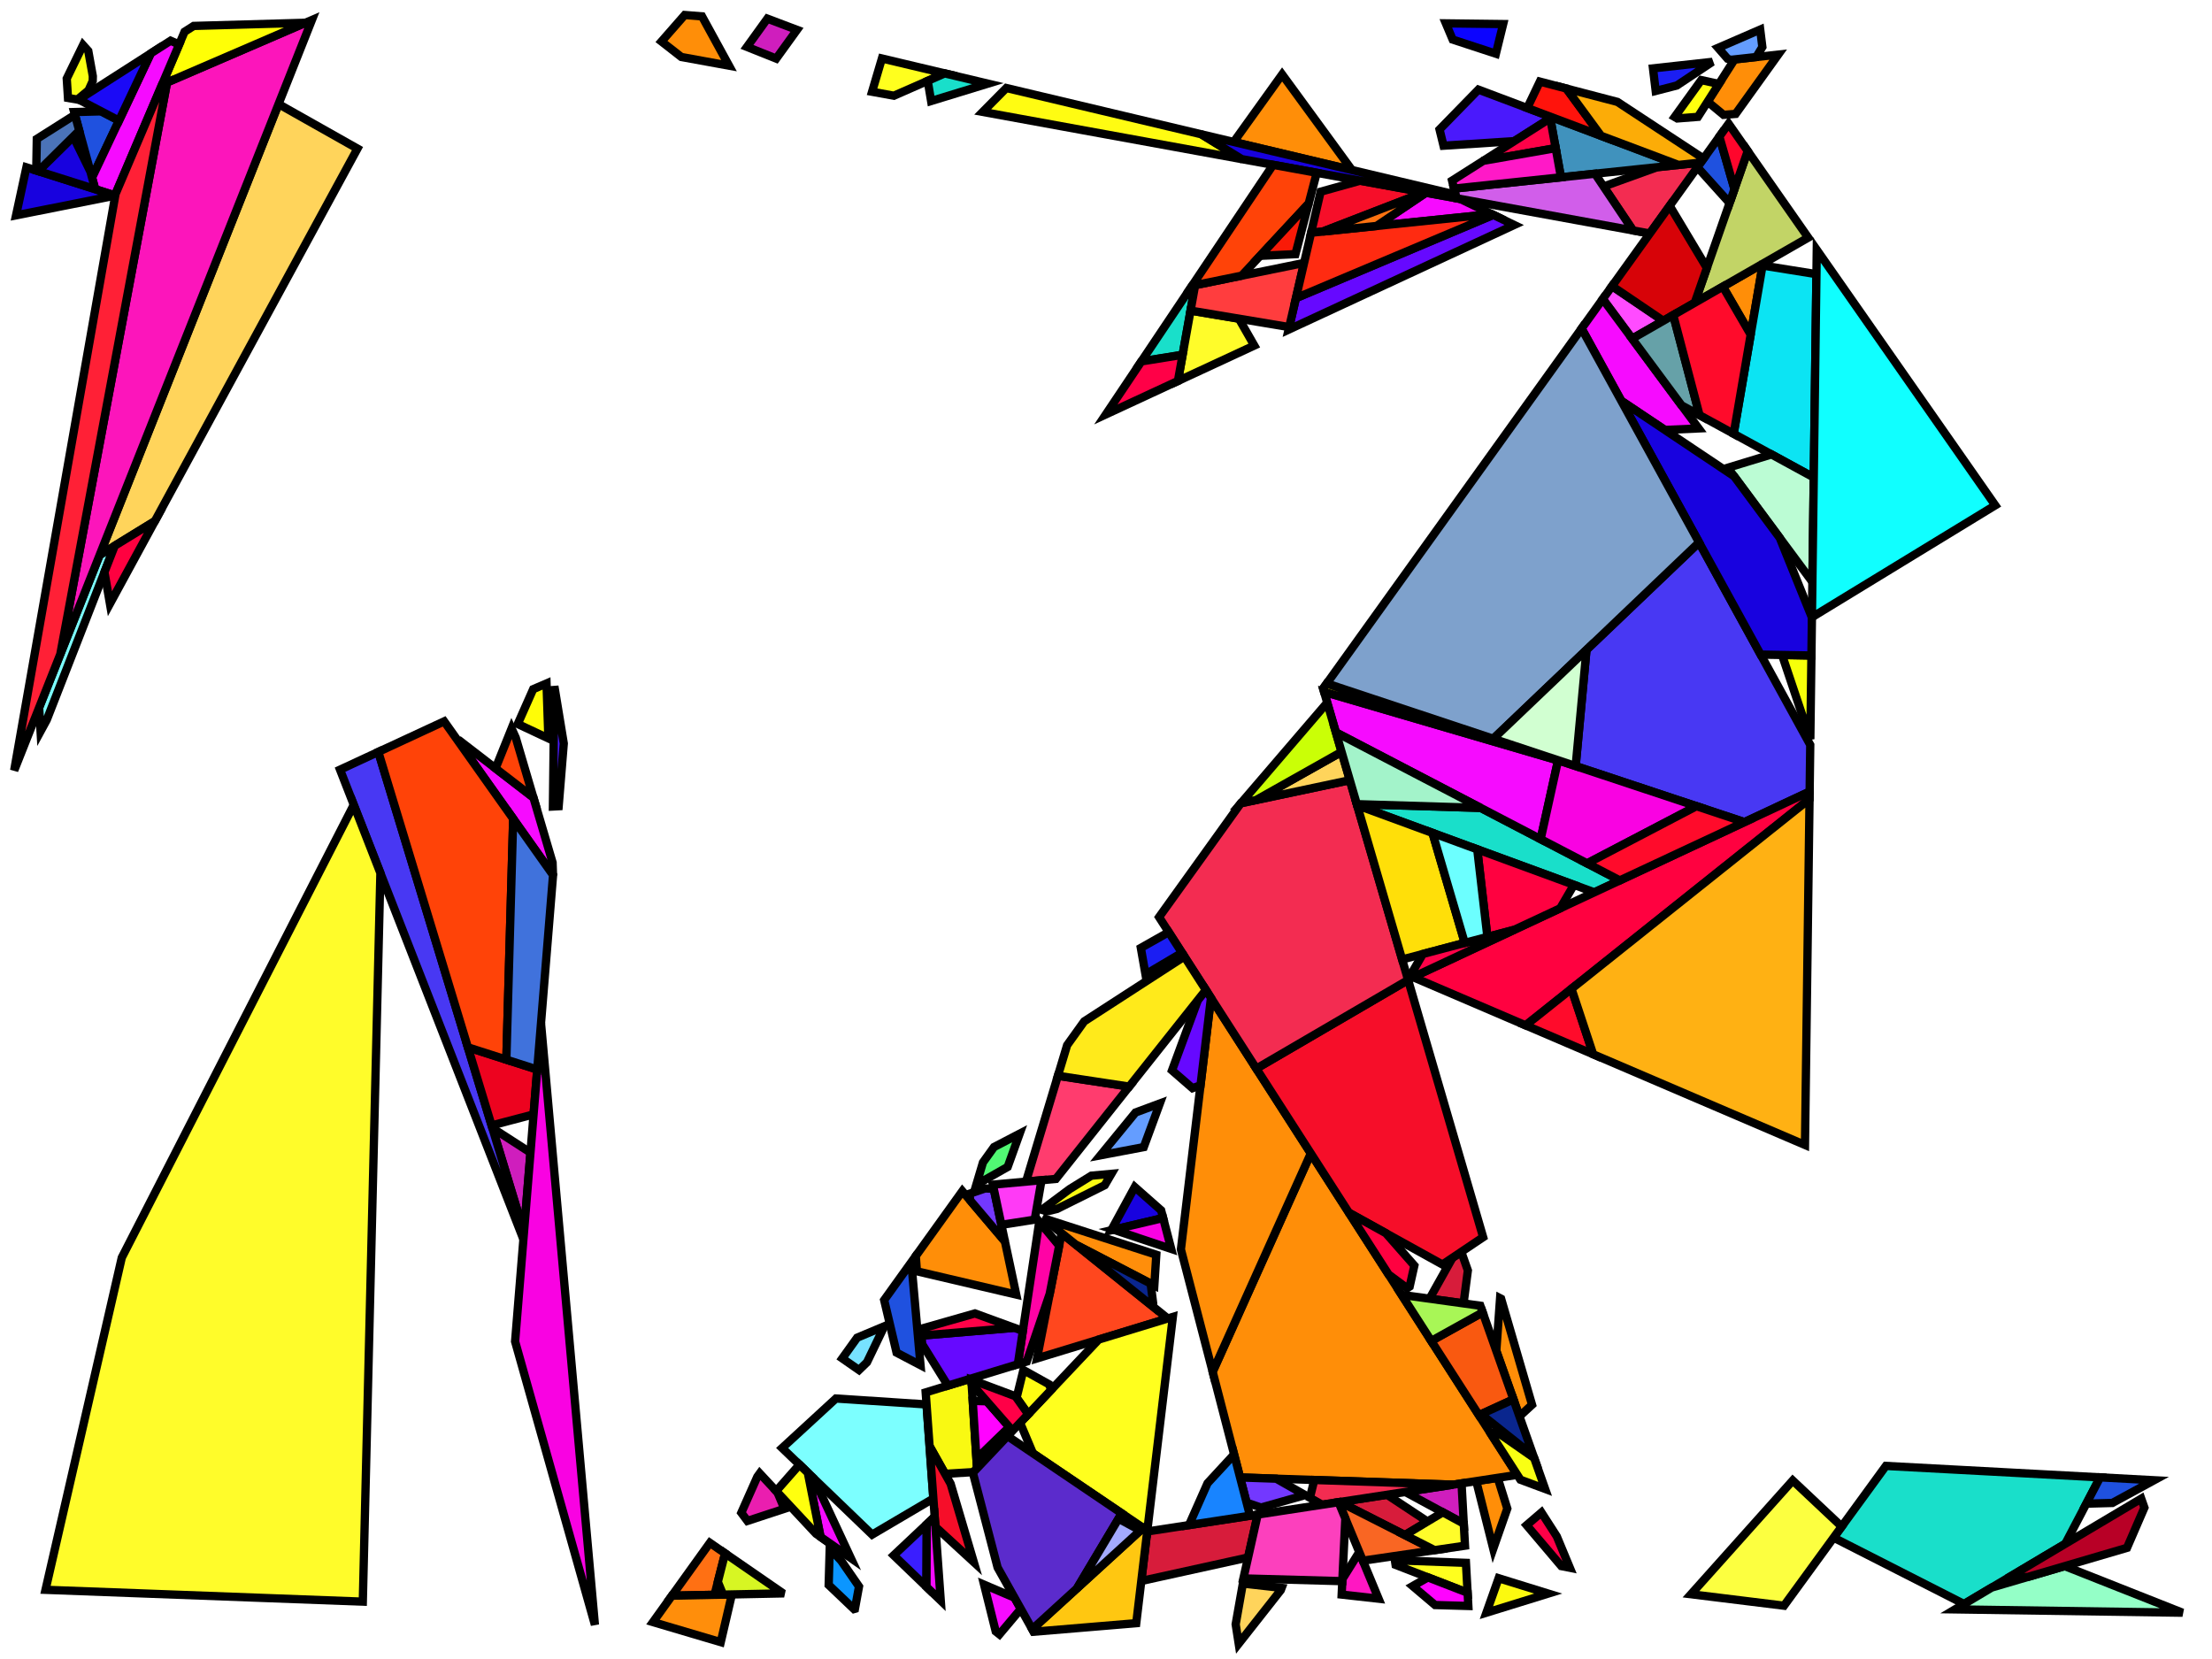 <?xml version="1.0" encoding="iso-8859-1" standalone="no"?>
<!DOCTYPE svg PUBLIC "-//W3C//DTD SVG 1.0//EN" "http://www.w3.org/TR/2001/REC-SVG-20010904/DTD/svg10.dtd">
<svg xmlns="http://www.w3.org/2000/svg" width="800" height="600">
<path style="fill:rgb(0, 0, 0);fill-opacity:0.0;fill-rule:evenodd;stroke:rgb(0, 0, 0);stroke-width:0.0;" d="M 0, 600 L 800, 600 L 800, 0 L 0, 0 z "/>
<path style="fill:rgb(124, 255, 255);fill-opacity:1.0;fill-rule:evenodd;stroke:rgb(0, 0, 0);stroke-width:3.0;" d="M 16.917, 260.348 L 14.671, 264.477 L 14.155, 255.9 L 36.04, 200.73 L 41.498, 197.379 z "/>
<path style="fill:rgb(124, 255, 255);fill-opacity:1.0;fill-rule:evenodd;stroke:rgb(0, 0, 0);stroke-width:3.0;" d="M 335.098, 507.932 L 337.563, 541.957 L 315.425, 555.009 L 282.867, 523.69 L 302.328, 505.791 z "/>
<path style="fill:rgb(215, 28, 59);fill-opacity:1.0;fill-rule:evenodd;stroke:rgb(0, 0, 0);stroke-width:3.0;" d="M 530.871, 459.472 L 529.316, 471.392 L 517.018, 469.69 L 525.315, 454.891 L 528.496, 452.755 z "/>
<path style="fill:rgb(215, 28, 59);fill-opacity:1.0;fill-rule:evenodd;stroke:rgb(0, 0, 0);stroke-width:3.0;" d="M 516.269, 550.272 L 508.094, 555.177 L 484.54, 543.222 L 501.656, 540.602 z "/>
<path style="fill:rgb(215, 28, 59);fill-opacity:1.0;fill-rule:evenodd;stroke:rgb(0, 0, 0);stroke-width:3.0;" d="M 451.388, 563.285 L 412.762, 571.782 L 414.901, 553.88 L 454.871, 547.763 z "/>
<path style="fill:rgb(255, 71, 30);fill-opacity:1.0;fill-rule:evenodd;stroke:rgb(0, 0, 0);stroke-width:3.0;" d="M 422.337, 476.844 L 375.057, 491.281 L 383.945, 446.01 z "/>
<path style="fill:rgb(255, 3, 165);fill-opacity:1.0;fill-rule:evenodd;stroke:rgb(0, 0, 0);stroke-width:3.0;" d="M 383.061, 450.513 L 379.642, 467.929 L 371.341, 492.416 L 368.114, 493.401 L 375.864, 441.842 z "/>
<path style="fill:rgb(255, 255, 30);fill-opacity:1.0;fill-rule:evenodd;stroke:rgb(0, 0, 0);stroke-width:3.0;" d="M 414.936, 553.587 L 373.576, 525.607 L 368.924, 514.566 L 397.365, 484.469 L 424.172, 476.284 z "/>
<path style="fill:rgb(255, 255, 30);fill-opacity:1.0;fill-rule:evenodd;stroke:rgb(0, 0, 0);stroke-width:3.0;" d="M 530.181, 565.228 L 530.78, 576.041 L 504.735, 565.958 L 504.478, 564.296 z "/>
<path style="fill:rgb(255, 255, 30);fill-opacity:1.0;fill-rule:evenodd;stroke:rgb(0, 0, 0);stroke-width:3.0;" d="M 341.671, 26.541 L 323.276, 34.618 L 315.396, 33.182 L 318.956, 21.15 z "/>
<path style="fill:rgb(255, 142, 8);fill-opacity:1.0;fill-rule:evenodd;stroke:rgb(0, 0, 0);stroke-width:3.0;" d="M 542.896, 469.711 L 554.083, 508.058 L 549.531, 512.241 L 541.157, 488.561 L 542.527, 469.519 z "/>
<path style="fill:rgb(255, 142, 8);fill-opacity:1.0;fill-rule:evenodd;stroke:rgb(0, 0, 0);stroke-width:3.0;" d="M 545.133, 545.596 L 540.056, 560.108 L 533.911, 535.665 L 541.662, 534.479 z "/>
<path style="fill:rgb(255, 142, 8);fill-opacity:1.0;fill-rule:evenodd;stroke:rgb(0, 0, 0);stroke-width:3.0;" d="M 488.944, 61.492 L 446.182, 51.344 L 463.699, 26.927 z "/>
<path style="fill:rgb(255, 142, 8);fill-opacity:1.0;fill-rule:evenodd;stroke:rgb(0, 0, 0);stroke-width:3.0;" d="M 253.895, 5.918 L 263.659, 23.753 L 246.418, 20.61 L 239.235, 15.004 L 247.633, 5.424 z "/>
<path style="fill:rgb(255, 142, 8);fill-opacity:1.0;fill-rule:evenodd;stroke:rgb(0, 0, 0);stroke-width:3.0;" d="M 548.739, 533.396 L 525.483, 536.955 L 448.491, 534.345 L 438.575, 496.119 L 474.075, 417.139 z "/>
<path style="fill:rgb(255, 142, 8);fill-opacity:1.0;fill-rule:evenodd;stroke:rgb(0, 0, 0);stroke-width:3.0;" d="M 474.075, 417.139 L 438.575, 496.119 L 427.092, 451.851 L 437.958, 360.903 z "/>
<path style="fill:rgb(255, 142, 8);fill-opacity:1.0;fill-rule:evenodd;stroke:rgb(0, 0, 0);stroke-width:3.0;" d="M 637.447, 96.026 L 633.157, 121.024 L 623.087, 103.662 L 636.623, 95.894 z "/>
<path style="fill:rgb(255, 142, 8);fill-opacity:1.0;fill-rule:evenodd;stroke:rgb(0, 0, 0);stroke-width:3.0;" d="M 627.72, 41.194 L 623.352, 41.535 L 617.585, 36.761 L 627.328, 21.486 L 643.113, 19.751 z "/>
<path style="fill:rgb(255, 142, 8);fill-opacity:1.0;fill-rule:evenodd;stroke:rgb(0, 0, 0);stroke-width:3.0;" d="M 363.441, 448.949 L 367.532, 468.204 L 331.608, 459.779 L 331.207, 454.247 L 348.043, 430.795 z "/>
<path style="fill:rgb(249, 249, 18);fill-opacity:1.0;fill-rule:evenodd;stroke:rgb(0, 0, 0);stroke-width:3.0;" d="M 353.359, 531.038 L 352.065, 532.407 L 341.794, 533.027 L 336.192, 523.039 L 334.782, 503.579 L 351.276, 498.542 z "/>
<path style="fill:rgb(249, 249, 18);fill-opacity:1.0;fill-rule:evenodd;stroke:rgb(0, 0, 0);stroke-width:3.0;" d="M 399.544, 428.64 L 382.285, 437.235 L 379.348, 437.942 L 378.485, 438.089 L 376.805, 437.542 L 386.872, 430.038 L 394.708, 425.198 L 401.942, 424.539 z "/>
<path style="fill:rgb(207, 30, 189);fill-opacity:1.0;fill-rule:evenodd;stroke:rgb(0, 0, 0);stroke-width:3.0;" d="M 191.851, 416.858 L 189.506, 445.672 L 178.075, 407.975 z "/>
<path style="fill:rgb(207, 30, 189);fill-opacity:1.0;fill-rule:evenodd;stroke:rgb(0, 0, 0);stroke-width:3.0;" d="M 288.243, 10.794 L 280.732, 21.186 L 270.153, 16.962 L 277.524, 6.743 z "/>
<path style="fill:rgb(207, 30, 189);fill-opacity:1.0;fill-rule:evenodd;stroke:rgb(0, 0, 0);stroke-width:3.0;" d="M 529.396, 551.055 L 508.252, 539.592 L 528.589, 536.48 z "/>
<path style="fill:rgb(115, 56, 255);fill-opacity:1.0;fill-rule:evenodd;stroke:rgb(0, 0, 0);stroke-width:3.0;" d="M 461.574, 534.789 L 471.519, 540.433 L 471.55, 540.855 L 456.076, 545.222 L 450.857, 543.463 L 448.491, 534.345 z "/>
<path style="fill:rgb(115, 56, 255);fill-opacity:1.0;fill-rule:evenodd;stroke:rgb(0, 0, 0);stroke-width:3.0;" d="M 359.397, 429.915 L 363.441, 448.949 L 350.874, 434.133 L 350.657, 431.725 L 356.273, 429.823 z "/>
<path style="fill:rgb(249, 89, 16);fill-opacity:1.0;fill-rule:evenodd;stroke:rgb(0, 0, 0);stroke-width:3.0;" d="M 547.36, 506.103 L 534.876, 511.81 L 517.635, 484.965 L 536.232, 474.633 z "/>
<path style="fill:rgb(168, 246, 86);fill-opacity:1.0;fill-rule:evenodd;stroke:rgb(0, 0, 0);stroke-width:3.0;" d="M 535.383, 472.232 L 536.232, 474.633 L 517.635, 484.965 L 506.928, 468.294 z "/>
<path style="fill:rgb(246, 14, 41);fill-opacity:1.0;fill-rule:evenodd;stroke:rgb(0, 0, 0);stroke-width:3.0;" d="M 343.81, 536.62 L 352.184, 564.951 L 338.305, 552.187 L 336.192, 523.039 z "/>
<path style="fill:rgb(246, 14, 41);fill-opacity:1.0;fill-rule:evenodd;stroke:rgb(0, 0, 0);stroke-width:3.0;" d="M 515.061, 69.573 L 478.405, 83.74 L 474.174, 84.177 L 477.619, 69.337 L 491.915, 65.354 z "/>
<path style="fill:rgb(246, 14, 41);fill-opacity:1.0;fill-rule:evenodd;stroke:rgb(0, 0, 0);stroke-width:3.0;" d="M 536.401, 447.446 L 521.684, 457.33 L 487.859, 438.602 L 454.376, 386.466 L 509.266, 354.427 z "/>
<path style="fill:rgb(243, 44, 81);fill-opacity:1.0;fill-rule:evenodd;stroke:rgb(0, 0, 0);stroke-width:3.0;" d="M 525.483, 536.955 L 478.155, 544.199 L 473.743, 541.695 L 475.328, 535.255 z "/>
<path style="fill:rgb(243, 44, 81);fill-opacity:1.0;fill-rule:evenodd;stroke:rgb(0, 0, 0);stroke-width:3.0;" d="M 596.671, 84.447 L 590.593, 83.339 L 579.958, 67.452 L 599.368, 60.455 L 615.083, 58.798 z "/>
<path style="fill:rgb(243, 44, 81);fill-opacity:1.0;fill-rule:evenodd;stroke:rgb(0, 0, 0);stroke-width:3.0;" d="M 509.266, 354.427 L 454.376, 386.466 L 419.192, 331.682 L 448.742, 290.516 L 488.185, 282.162 z "/>
<path style="fill:rgb(25, 223, 202);fill-opacity:1.0;fill-rule:evenodd;stroke:rgb(0, 0, 0);stroke-width:3.0;" d="M 759.539, 534.306 L 746.932, 558.341 L 710.321, 580.115 L 663.155, 556.105 L 682.059, 530.166 z "/>
<path style="fill:rgb(25, 223, 202);fill-opacity:1.0;fill-rule:evenodd;stroke:rgb(0, 0, 0);stroke-width:3.0;" d="M 535.532, 292.191 L 585.826, 318.411 L 576.61, 322.722 L 490.834, 291.243 L 490.715, 290.835 z "/>
<path style="fill:rgb(25, 223, 202);fill-opacity:1.0;fill-rule:evenodd;stroke:rgb(0, 0, 0);stroke-width:3.0;" d="M 427.714, 128.312 L 412.789, 130.712 L 431.123, 103.355 L 432.232, 103.129 z "/>
<path style="fill:rgb(25, 223, 202);fill-opacity:1.0;fill-rule:evenodd;stroke:rgb(0, 0, 0);stroke-width:3.0;" d="M 357.293, 30.249 L 336.747, 36.535 L 335.522, 29.241 L 341.671, 26.541 z "/>
<path style="fill:rgb(194, 212, 102);fill-opacity:1.0;fill-rule:evenodd;stroke:rgb(0, 0, 0);stroke-width:3.0;" d="M 653.968, 85.939 L 612.928, 109.493 L 632.09, 54.627 z "/>
<path style="fill:rgb(255, 212, 91);fill-opacity:1.0;fill-rule:evenodd;stroke:rgb(0, 0, 0);stroke-width:3.0;" d="M 463.525, 574.273 L 463.206, 575.104 L 447.991, 594.449 L 446.899, 587.448 L 449.502, 572.705 z "/>
<path style="fill:rgb(255, 212, 91);fill-opacity:1.0;fill-rule:evenodd;stroke:rgb(0, 0, 0);stroke-width:3.0;" d="M 129.285, 53.743 L 56.008, 188.473 L 36.04, 200.73 L 100.736, 37.638 z "/>
<path style="fill:rgb(255, 212, 91);fill-opacity:1.0;fill-rule:evenodd;stroke:rgb(0, 0, 0);stroke-width:3.0;" d="M 488.185, 282.162 L 454.266, 289.346 L 485.199, 271.927 z "/>
<path style="fill:rgb(12, 4, 255);fill-opacity:1.0;fill-rule:evenodd;stroke:rgb(0, 0, 0);stroke-width:3.0;" d="M 543.645, 8.701 L 541.006, 19.429 L 525.379, 14.308 L 522.906, 8.446 z "/>
<path style="fill:rgb(31, 81, 223);fill-opacity:1.0;fill-rule:evenodd;stroke:rgb(0, 0, 0);stroke-width:3.0;" d="M 43.035, 43.632 L 33.298, 64.245 L 26.822, 40.53 L 36.613, 40.27 z "/>
<path style="fill:rgb(31, 81, 223);fill-opacity:1.0;fill-rule:evenodd;stroke:rgb(0, 0, 0);stroke-width:3.0;" d="M 332.918, 493.742 L 324.257, 489.201 L 319.767, 470.183 L 329.59, 456.5 z "/>
<path style="fill:rgb(31, 81, 223);fill-opacity:1.0;fill-rule:evenodd;stroke:rgb(0, 0, 0);stroke-width:3.0;" d="M 627.286, 68.381 L 625.529, 73.412 L 613.881, 60.472 L 621.834, 49.393 z "/>
<path style="fill:rgb(31, 81, 223);fill-opacity:1.0;fill-rule:evenodd;stroke:rgb(0, 0, 0);stroke-width:3.0;" d="M 779.053, 535.349 L 763.974, 543.563 L 754.549, 543.819 L 759.539, 534.306 z "/>
<path style="fill:rgb(255, 75, 255);fill-opacity:1.0;fill-rule:evenodd;stroke:rgb(0, 0, 0);stroke-width:3.0;" d="M 601.543, 116.027 L 590.288, 122.486 L 579.66, 108.144 L 583.011, 103.475 z "/>
<path style="fill:rgb(252, 21, 187);fill-opacity:1.0;fill-rule:evenodd;stroke:rgb(0, 0, 0);stroke-width:3.0;" d="M 21.814, 236.591 L 60.418, 29.813 L 112.798, 7.232 z "/>
<path style="fill:rgb(255, 255, 6);fill-opacity:1.0;fill-rule:evenodd;stroke:rgb(0, 0, 0);stroke-width:3.0;" d="M 58.617, 30.59 L 66.744, 11.489 L 70.039, 9.378 L 110.468, 8.236 z "/>
<path style="fill:rgb(72, 56, 243);fill-opacity:1.0;fill-rule:evenodd;stroke:rgb(0, 0, 0);stroke-width:3.0;" d="M 654.701, 269.394 L 654.478, 286.299 L 630.893, 297.331 L 569.858, 277.068 L 573.775, 235.021 L 614.488, 196.173 z "/>
<path style="fill:rgb(72, 56, 243);fill-opacity:1.0;fill-rule:evenodd;stroke:rgb(0, 0, 0);stroke-width:3.0;" d="M 189.506, 445.672 L 189.299, 448.207 L 122.977, 278.361 L 136.827, 271.936 z "/>
<path style="fill:rgb(100, 157, 255);fill-opacity:1.0;fill-rule:evenodd;stroke:rgb(0, 0, 0);stroke-width:3.0;" d="M 637.38, 16.998 L 635.166, 20.624 L 626.022, 21.63 L 624.821, 21.264 L 621.367, 17.305 L 636.601, 10.703 z "/>
<path style="fill:rgb(100, 157, 255);fill-opacity:1.0;fill-rule:evenodd;stroke:rgb(0, 0, 0);stroke-width:3.0;" d="M 413.657, 414.867 L 398.004, 417.829 L 410.674, 402.352 L 419.468, 399.087 z "/>
<path style="fill:rgb(12, 228, 243);fill-opacity:1.0;fill-rule:evenodd;stroke:rgb(0, 0, 0);stroke-width:3.0;" d="M 656.941, 99.151 L 655.973, 172.69 L 627.004, 156.884 L 637.447, 96.026 z "/>
<path style="fill:rgb(64, 146, 189);fill-opacity:1.0;fill-rule:evenodd;stroke:rgb(0, 0, 0);stroke-width:3.0;" d="M 607.041, 59.646 L 564.546, 64.127 L 560.554, 42.151 z "/>
<path style="fill:rgb(27, 30, 243);fill-opacity:1.0;fill-rule:evenodd;stroke:rgb(0, 0, 0);stroke-width:3.0;" d="M 606.433, 30.924 L 598.805, 32.886 L 597.824, 24.729 L 619.295, 22.369 z "/>
<path style="fill:rgb(27, 30, 243);fill-opacity:1.0;fill-rule:evenodd;stroke:rgb(0, 0, 0);stroke-width:3.0;" d="M 427.481, 344.589 L 414.281, 352.402 L 412.601, 342.822 L 422.683, 337.119 z "/>
<path style="fill:rgb(246, 11, 255);fill-opacity:1.0;fill-rule:evenodd;stroke:rgb(0, 0, 0);stroke-width:3.0;" d="M 64.795, 16.069 L 41.556, 70.685 L 34.439, 68.424 L 33.298, 64.245 L 54.517, 19.323 L 61.687, 14.729 z "/>
<path style="fill:rgb(246, 11, 255);fill-opacity:1.0;fill-rule:evenodd;stroke:rgb(0, 0, 0);stroke-width:3.0;" d="M 614.34, 154.945 L 602.125, 155.496 L 586.353, 144.946 L 572, 118.813 L 579.66, 108.144 z "/>
<path style="fill:rgb(246, 11, 255);fill-opacity:1.0;fill-rule:evenodd;stroke:rgb(0, 0, 0);stroke-width:3.0;" d="M 294.282, 534.671 L 307.695, 563.477 L 296.753, 555.833 L 292.149, 532.619 z "/>
<path style="fill:rgb(246, 11, 255);fill-opacity:1.0;fill-rule:evenodd;stroke:rgb(0, 0, 0);stroke-width:3.0;" d="M 366.921, 577.825 L 369.2, 581.888 L 361.461, 591.086 L 360.111, 590.013 L 355.906, 573.118 z "/>
<path style="fill:rgb(246, 11, 255);fill-opacity:1.0;fill-rule:evenodd;stroke:rgb(0, 0, 0);stroke-width:3.0;" d="M 528.098, 71.949 L 539.452, 77.423 L 497.844, 81.728 L 515.732, 69.695 z "/>
<path style="fill:rgb(246, 11, 255);fill-opacity:1.0;fill-rule:evenodd;stroke:rgb(0, 0, 0);stroke-width:3.0;" d="M 563.486, 275.01 L 557.198, 303.486 L 483.144, 264.88 L 478.866, 250.216 z "/>
<path style="fill:rgb(246, 11, 255);fill-opacity:1.0;fill-rule:evenodd;stroke:rgb(0, 0, 0);stroke-width:3.0;" d="M 340.239, 578.879 L 334.995, 573.834 L 335.117, 551.297 L 338.041, 548.545 z "/>
<path style="fill:rgb(246, 11, 255);fill-opacity:1.0;fill-rule:evenodd;stroke:rgb(0, 0, 0);stroke-width:3.0;" d="M 192.915, 288.448 L 199.848, 311.957 L 199.929, 314.371 L 197.897, 313.486 L 166.064, 268.549 L 166.588, 268.165 z "/>
<path style="fill:rgb(255, 23, 194);fill-opacity:1.0;fill-rule:evenodd;stroke:rgb(0, 0, 0);stroke-width:3.0;" d="M 491.689, 561.55 L 498.587, 578.193 L 485.23, 576.699 L 485.5, 571.088 L 491.562, 561.375 z "/>
<path style="fill:rgb(255, 112, 19);fill-opacity:1.0;fill-rule:evenodd;stroke:rgb(0, 0, 0);stroke-width:3.0;" d="M 262.245, 561.791 L 258.418, 576.779 L 243.019, 577.096 L 256.735, 557.989 z "/>
<path style="fill:rgb(246, 255, 10);fill-opacity:1.0;fill-rule:evenodd;stroke:rgb(0, 0, 0);stroke-width:3.0;" d="M 655.126, 237.071 L 654.728, 267.317 L 644.498, 236.879 z "/>
<path style="fill:rgb(11, 150, 255);fill-opacity:1.0;fill-rule:evenodd;stroke:rgb(0, 0, 0);stroke-width:3.0;" d="M 304.233, 564.46 L 310.672, 573.78 L 309.203, 581.834 L 308.847, 581.937 L 299.702, 573.233 L 300.078, 560.005 z "/>
<path style="fill:rgb(255, 1, 64);fill-opacity:1.0;fill-rule:evenodd;stroke:rgb(0, 0, 0);stroke-width:3.0;" d="M 39.757, 218.353 L 37.779, 206.907 L 41.498, 197.379 L 56.008, 188.473 z "/>
<path style="fill:rgb(255, 1, 64);fill-opacity:1.0;fill-rule:evenodd;stroke:rgb(0, 0, 0);stroke-width:3.0;" d="M 654.443, 288.959 L 551.777, 370.838 L 511.035, 353.394 L 654.478, 286.299 z "/>
<path style="fill:rgb(255, 1, 64);fill-opacity:1.0;fill-rule:evenodd;stroke:rgb(0, 0, 0);stroke-width:3.0;" d="M 569.235, 320.015 L 564.278, 328.49 L 547.608, 336.287 L 537.936, 338.847 L 534.261, 307.18 z "/>
<path style="fill:rgb(255, 1, 64);fill-opacity:1.0;fill-rule:evenodd;stroke:rgb(0, 0, 0);stroke-width:3.0;" d="M 501.213, 445.996 L 511.519, 457.711 L 509.822, 465.295 L 508.909, 465.909 L 502.205, 460.939 L 487.859, 438.602 z "/>
<path style="fill:rgb(255, 249, 7);fill-opacity:1.0;fill-rule:evenodd;stroke:rgb(0, 0, 0);stroke-width:3.0;" d="M 564.945, 275.437 L 478.866, 250.216 L 478.521, 249.033 L 479.847, 247.186 z "/>
<path style="fill:rgb(215, 3, 8);fill-opacity:1.0;fill-rule:evenodd;stroke:rgb(0, 0, 0);stroke-width:3.0;" d="M 617.322, 96.912 L 612.928, 109.493 L 601.543, 116.027 L 583.011, 103.475 L 603.864, 74.427 z "/>
<path style="fill:rgb(187, 252, 212);fill-opacity:1.0;fill-rule:evenodd;stroke:rgb(0, 0, 0);stroke-width:3.0;" d="M 655.973, 172.69 L 655.476, 210.46 L 624.878, 169.166 L 640.687, 164.35 z "/>
<path style="fill:rgb(102, 161, 168);fill-opacity:1.0;fill-rule:evenodd;stroke:rgb(0, 0, 0);stroke-width:3.0;" d="M 614.661, 150.149 L 608.156, 146.6 L 590.288, 122.486 L 605.147, 113.958 z "/>
<path style="fill:rgb(249, 102, 35);fill-opacity:1.0;fill-rule:evenodd;stroke:rgb(0, 0, 0);stroke-width:3.0;" d="M 518.847, 560.635 L 492.889, 564.445 L 484.119, 543.286 L 484.54, 543.222 z "/>
<path style="fill:rgb(209, 94, 234);fill-opacity:1.0;fill-rule:evenodd;stroke:rgb(0, 0, 0);stroke-width:3.0;" d="M 590.593, 83.339 L 526.72, 71.698 L 525.866, 68.206 L 576.863, 62.828 z "/>
<path style="fill:rgb(249, 255, 19);fill-opacity:1.0;fill-rule:evenodd;stroke:rgb(0, 0, 0);stroke-width:3.0;" d="M 31.924, 18.416 L 33.571, 27.564 L 33.53, 29.314 L 32.023, 32.656 L 28.004, 36.011 L 24.587, 35.429 L 24.139, 28.413 L 30.027, 16.307 z "/>
<path style="fill:rgb(255, 142, 11);fill-opacity:1.0;fill-rule:evenodd;stroke:rgb(0, 0, 0);stroke-width:3.0;" d="M 418.196, 453.795 L 417.481, 464.911 L 389.172, 450.208 L 377.105, 440.516 z "/>
<path style="fill:rgb(255, 142, 11);fill-opacity:1.0;fill-rule:evenodd;stroke:rgb(0, 0, 0);stroke-width:3.0;" d="M 260.67, 593.903 L 236.16, 586.651 L 243.019, 577.096 L 264.691, 576.649 z "/>
<path style="fill:rgb(202, 255, 6);fill-opacity:1.0;fill-rule:evenodd;stroke:rgb(0, 0, 0);stroke-width:3.0;" d="M 485.199, 271.927 L 454.266, 289.346 L 448.789, 290.506 L 480.006, 254.123 z "/>
<path style="fill:rgb(255, 199, 17);fill-opacity:1.0;fill-rule:evenodd;stroke:rgb(0, 0, 0);stroke-width:3.0;" d="M 414.936, 553.587 L 410.939, 587.044 L 373.829, 590.141 L 373.32, 589.234 L 413.454, 552.584 z "/>
<path style="fill:rgb(102, 9, 255);fill-opacity:1.0;fill-rule:evenodd;stroke:rgb(0, 0, 0);stroke-width:3.0;" d="M 547.626, 81.365 L 466.043, 119.212 L 468.686, 107.823 L 540.06, 77.717 z "/>
<path style="fill:rgb(102, 9, 255);fill-opacity:1.0;fill-rule:evenodd;stroke:rgb(0, 0, 0);stroke-width:3.0;" d="M 437.958, 360.903 L 434.182, 392.509 L 431.281, 393.555 L 423.872, 387.128 L 433.252, 361.655 L 436.121, 358.041 z "/>
<path style="fill:rgb(102, 9, 255);fill-opacity:1.0;fill-rule:evenodd;stroke:rgb(0, 0, 0);stroke-width:3.0;" d="M 369.925, 481.35 L 368.114, 493.401 L 342.81, 501.128 L 333.518, 486.132 L 333.293, 483.029 L 366.831, 480.22 z "/>
<path style="fill:rgb(255, 252, 18);fill-opacity:1.0;fill-rule:evenodd;stroke:rgb(0, 0, 0);stroke-width:3.0;" d="M 379.429, 500.676 L 380.144, 502.693 L 371.855, 511.465 L 367.66, 505.533 L 370.128, 495.49 z "/>
<path style="fill:rgb(255, 252, 18);fill-opacity:1.0;fill-rule:evenodd;stroke:rgb(0, 0, 0);stroke-width:3.0;" d="M 434.479, 48.567 L 449.104, 57.551 L 355.412, 40.475 L 363.957, 31.83 z "/>
<path style="fill:rgb(24, 2, 223);fill-opacity:1.0;fill-rule:evenodd;stroke:rgb(0, 0, 0);stroke-width:3.0;" d="M 41.556, 70.685 L 41.514, 70.785 L 5.805, 77.876 L 9.554, 60.521 z "/>
<path style="fill:rgb(24, 2, 223);fill-opacity:1.0;fill-rule:evenodd;stroke:rgb(0, 0, 0);stroke-width:3.0;" d="M 627.155, 172.239 L 643.692, 194.557 L 655.307, 223.329 L 655.126, 237.071 L 636.767, 236.74 L 586.353, 144.946 z "/>
<path style="fill:rgb(24, 2, 223);fill-opacity:1.0;fill-rule:evenodd;stroke:rgb(0, 0, 0);stroke-width:3.0;" d="M 32.708, 62.085 L 34.439, 68.424 L 13.854, 61.886 L 26.506, 49.392 z "/>
<path style="fill:rgb(24, 2, 223);fill-opacity:1.0;fill-rule:evenodd;stroke:rgb(0, 0, 0);stroke-width:3.0;" d="M 419.939, 437.733 L 420.666, 440.515 L 401.897, 444.935 L 410.403, 429.311 z "/>
<path style="fill:rgb(24, 2, 223);fill-opacity:1.0;fill-rule:evenodd;stroke:rgb(0, 0, 0);stroke-width:3.0;" d="M 526.398, 70.381 L 526.72, 71.698 L 449.104, 57.551 L 434.479, 48.567 z "/>
<path style="fill:rgb(27, 10, 246);fill-opacity:1.0;fill-rule:evenodd;stroke:rgb(0, 0, 0);stroke-width:3.0;" d="M 43.035, 43.632 L 28.475, 36.009 L 54.517, 19.323 z "/>
<path style="fill:rgb(148, 255, 199);fill-opacity:1.0;fill-rule:evenodd;stroke:rgb(0, 0, 0);stroke-width:3.0;" d="M 747.125, 566.56 L 789.336, 583.26 L 707.063, 582.052 L 720.352, 574.149 L 746.374, 566.512 z "/>
<path style="fill:rgb(255, 6, 44);fill-opacity:1.0;fill-rule:evenodd;stroke:rgb(0, 0, 0);stroke-width:3.0;" d="M 632.09, 54.627 L 627.286, 68.381 L 621.834, 49.393 L 625.178, 44.735 z "/>
<path style="fill:rgb(255, 252, 42);fill-opacity:1.0;fill-rule:evenodd;stroke:rgb(0, 0, 0);stroke-width:3.0;" d="M 137.574, 315.745 L 131.215, 579.258 L 16.457, 574.976 L 44.046, 454.834 L 127.943, 291.079 z "/>
<path style="fill:rgb(255, 252, 42);fill-opacity:1.0;fill-rule:evenodd;stroke:rgb(0, 0, 0);stroke-width:3.0;" d="M 448.07, 115.254 L 453.63, 124.97 L 426.015, 137.781 L 430.581, 112.33 z "/>
<path style="fill:rgb(255, 252, 42);fill-opacity:1.0;fill-rule:evenodd;stroke:rgb(0, 0, 0);stroke-width:3.0;" d="M 529.396, 551.055 L 529.837, 559.021 L 518.847, 560.635 L 508.094, 555.177 L 521.815, 546.945 z "/>
<path style="fill:rgb(10, 38, 142);fill-opacity:1.0;fill-rule:evenodd;stroke:rgb(0, 0, 0);stroke-width:3.0;" d="M 416.153, 464.221 L 417.061, 471.434 L 416.99, 472.549 L 389.172, 450.208 z "/>
<path style="fill:rgb(10, 38, 142);fill-opacity:1.0;fill-rule:evenodd;stroke:rgb(0, 0, 0);stroke-width:3.0;" d="M 554.584, 526.53 L 535.626, 511.467 L 547.36, 506.103 z "/>
<path style="fill:rgb(74, 25, 252);fill-opacity:1.0;fill-rule:evenodd;stroke:rgb(0, 0, 0);stroke-width:3.0;" d="M 560.554, 42.151 L 560.668, 42.779 L 547.653, 51.044 L 522.07, 52.696 L 520.633, 46.823 L 534.685, 32.416 z "/>
<path style="fill:rgb(74, 25, 252);fill-opacity:1.0;fill-rule:evenodd;stroke:rgb(0, 0, 0);stroke-width:3.0;" d="M 203.896, 268.888 L 202.049, 291.578 L 199.972, 291.689 L 200.487, 248.162 z "/>
<path style="fill:rgb(81, 249, 115);fill-opacity:1.0;fill-rule:evenodd;stroke:rgb(0, 0, 0);stroke-width:3.0;" d="M 364.444, 422.031 L 353.092, 428.48 L 355.496, 420.411 L 359.492, 414.845 L 368.765, 410.018 z "/>
<path style="fill:rgb(119, 226, 255);fill-opacity:1.0;fill-rule:evenodd;stroke:rgb(0, 0, 0);stroke-width:3.0;" d="M 313.561, 492.684 L 310.664, 495.487 L 304.62, 491.284 L 310.001, 483.788 L 319.826, 479.665 z "/>
<path style="fill:rgb(252, 64, 189);fill-opacity:1.0;fill-rule:evenodd;stroke:rgb(0, 0, 0);stroke-width:3.0;" d="M 486.557, 549.169 L 485.464, 571.845 L 449.689, 570.854 L 454.871, 547.763 L 484.119, 543.286 z "/>
<path style="fill:rgb(237, 3, 31);fill-opacity:1.0;fill-rule:evenodd;stroke:rgb(0, 0, 0);stroke-width:3.0;" d="M 194.296, 386.816 L 192.976, 403.036 L 177.789, 407.03 L 169.223, 378.779 z "/>
<path style="fill:rgb(126, 161, 204);fill-opacity:1.0;fill-rule:evenodd;stroke:rgb(0, 0, 0);stroke-width:3.0;" d="M 614.488, 196.173 L 540.073, 267.18 L 479.847, 247.186 L 572, 118.813 z "/>
<path style="fill:rgb(255, 61, 62);fill-opacity:1.0;fill-rule:evenodd;stroke:rgb(0, 0, 0);stroke-width:3.0;" d="M 466.256, 118.296 L 430.581, 112.33 L 432.232, 103.129 L 471.641, 95.091 z "/>
<path style="fill:rgb(234, 30, 175);fill-opacity:1.0;fill-rule:evenodd;stroke:rgb(0, 0, 0);stroke-width:3.0;" d="M 281.2, 539.769 L 283.69, 545.677 L 270.321, 550.061 L 268.109, 547.103 L 273.89, 534.092 L 274.766, 532.872 z "/>
<path style="fill:rgb(255, 223, 9);fill-opacity:1.0;fill-rule:evenodd;stroke:rgb(0, 0, 0);stroke-width:3.0;" d="M 518.077, 301.241 L 529.751, 341.013 L 507.101, 347.006 L 490.834, 291.243 z "/>
<path style="fill:rgb(255, 32, 54);fill-opacity:1.0;fill-rule:evenodd;stroke:rgb(0, 0, 0);stroke-width:3.0;" d="M 21.814, 236.591 L 5.131, 278.646 L 41.786, 70.144 L 58.617, 30.59 L 60.418, 29.813 z "/>
<path style="fill:rgb(184, 0, 38);fill-opacity:1.0;fill-rule:evenodd;stroke:rgb(0, 0, 0);stroke-width:3.0;" d="M 775.552, 545.258 L 769.263, 559.795 L 733.461, 570.302 L 725.916, 570.84 L 774.406, 542.002 z "/>
<path style="fill:rgb(252, 249, 15);fill-opacity:1.0;fill-rule:evenodd;stroke:rgb(0, 0, 0);stroke-width:3.0;" d="M 559.934, 576.339 L 537.578, 583.253 L 542, 570.786 z "/>
<path style="fill:rgb(255, 255, 14);fill-opacity:1.0;fill-rule:evenodd;stroke:rgb(0, 0, 0);stroke-width:3.0;" d="M 292.149, 532.619 L 296.753, 555.833 L 295.123, 554.695 L 280.718, 539.252 L 289.127, 529.712 z "/>
<path style="fill:rgb(255, 255, 14);fill-opacity:1.0;fill-rule:evenodd;stroke:rgb(0, 0, 0);stroke-width:3.0;" d="M 621.663, 30.368 L 614.078, 42.259 L 606.602, 42.842 L 605.666, 42.301 L 615.283, 28.962 z "/>
<path style="fill:rgb(75, 115, 184);fill-opacity:1.0;fill-rule:evenodd;stroke:rgb(0, 0, 0);stroke-width:3.0;" d="M 28.66, 47.264 L 13.854, 61.886 L 13.11, 61.65 L 13.311, 50.243 L 27.093, 41.525 z "/>
<path style="fill:rgb(255, 67, 8);fill-opacity:1.0;fill-rule:evenodd;stroke:rgb(0, 0, 0);stroke-width:3.0;" d="M 186.54, 266.834 L 192.915, 288.448 L 179.218, 277.896 L 185.024, 263.466 z "/>
<path style="fill:rgb(255, 67, 8);fill-opacity:1.0;fill-rule:evenodd;stroke:rgb(0, 0, 0);stroke-width:3.0;" d="M 185.597, 296.122 L 183.128, 383.236 L 169.223, 378.779 L 136.827, 271.936 L 160.638, 260.89 z "/>
<path style="fill:rgb(255, 67, 8);fill-opacity:1.0;fill-rule:evenodd;stroke:rgb(0, 0, 0);stroke-width:3.0;" d="M 476.215, 62.493 L 473.301, 73.626 L 449.08, 99.692 L 431.123, 103.355 L 460.436, 59.617 z "/>
<path style="fill:rgb(249, 2, 226);fill-opacity:1.0;fill-rule:evenodd;stroke:rgb(0, 0, 0);stroke-width:3.0;" d="M 423.585, 451.689 L 402.751, 444.734 L 420.666, 440.515 z "/>
<path style="fill:rgb(249, 2, 226);fill-opacity:1.0;fill-rule:evenodd;stroke:rgb(0, 0, 0);stroke-width:3.0;" d="M 564.945, 275.437 L 613.551, 291.573 L 574.013, 312.252 L 557.198, 303.486 L 563.486, 275.01 z "/>
<path style="fill:rgb(249, 2, 226);fill-opacity:1.0;fill-rule:evenodd;stroke:rgb(0, 0, 0);stroke-width:3.0;" d="M 215.158, 587.631 L 186.291, 485.162 L 195.661, 370.049 z "/>
<path style="fill:rgb(91, 43, 204);fill-opacity:1.0;fill-rule:evenodd;stroke:rgb(0, 0, 0);stroke-width:3.0;" d="M 405.679, 547.324 L 389.505, 574.454 L 373.32, 589.234 L 360.8, 566.912 L 351.856, 532.629 L 364.374, 519.381 z "/>
<path style="fill:rgb(255, 11, 43);fill-opacity:1.0;fill-rule:evenodd;stroke:rgb(0, 0, 0);stroke-width:3.0;" d="M 633.157, 121.024 L 627.004, 156.884 L 614.661, 150.149 L 605.147, 113.958 L 623.087, 103.662 z "/>
<path style="fill:rgb(255, 11, 43);fill-opacity:1.0;fill-rule:evenodd;stroke:rgb(0, 0, 0);stroke-width:3.0;" d="M 630.893, 297.331 L 585.826, 318.411 L 574.013, 312.252 L 613.551, 291.573 z "/>
<path style="fill:rgb(255, 11, 43);fill-opacity:1.0;fill-rule:evenodd;stroke:rgb(0, 0, 0);stroke-width:3.0;" d="M 576.193, 381.291 L 551.777, 370.838 L 568.357, 357.615 z "/>
<path style="fill:rgb(255, 177, 19);fill-opacity:1.0;fill-rule:evenodd;stroke:rgb(0, 0, 0);stroke-width:3.0;" d="M 652.797, 414.089 L 576.193, 381.291 L 568.357, 357.615 L 654.443, 288.959 z "/>
<path style="fill:rgb(209, 255, 209);fill-opacity:1.0;fill-rule:evenodd;stroke:rgb(0, 0, 0);stroke-width:3.0;" d="M 569.858, 277.068 L 540.073, 267.18 L 573.775, 235.021 z "/>
<path style="fill:rgb(255, 3, 255);fill-opacity:1.0;fill-rule:evenodd;stroke:rgb(0, 0, 0);stroke-width:3.0;" d="M 530.78, 576.041 L 531.044, 580.821 L 519.012, 580.478 L 510.918, 573.625 L 516.426, 570.484 z "/>
<path style="fill:rgb(255, 3, 255);fill-opacity:1.0;fill-rule:evenodd;stroke:rgb(0, 0, 0);stroke-width:3.0;" d="M 356.902, 506.799 L 365.017, 516.094 L 353.139, 527.606 L 351.796, 506.649 z "/>
<path style="fill:rgb(255, 43, 17);fill-opacity:1.0;fill-rule:evenodd;stroke:rgb(0, 0, 0);stroke-width:3.0;" d="M 540.06, 77.717 L 468.686, 107.823 L 474.174, 84.177 L 539.452, 77.423 z "/>
<path style="fill:rgb(163, 243, 202);fill-opacity:1.0;fill-rule:evenodd;stroke:rgb(0, 0, 0);stroke-width:3.0;" d="M 535.532, 292.191 L 490.715, 290.835 L 483.144, 264.88 z "/>
<path style="fill:rgb(255, 0, 71);fill-opacity:1.0;fill-rule:evenodd;stroke:rgb(0, 0, 0);stroke-width:3.0;" d="M 367.268, 504.98 L 371.855, 511.465 L 366.2, 517.449 L 351.401, 500.497 L 351.306, 499.011 z "/>
<path style="fill:rgb(255, 0, 71);fill-opacity:1.0;fill-rule:evenodd;stroke:rgb(0, 0, 0);stroke-width:3.0;" d="M 563.038, 555.66 L 567.758, 567.013 L 564.675, 566.401 L 552.126, 551.602 L 557.48, 547.005 z "/>
<path style="fill:rgb(255, 0, 71);fill-opacity:1.0;fill-rule:evenodd;stroke:rgb(0, 0, 0);stroke-width:3.0;" d="M 426.015, 137.781 L 399.946, 149.874 L 412.789, 130.712 L 427.714, 128.312 z "/>
<path style="fill:rgb(255, 2, 72);fill-opacity:1.0;fill-rule:evenodd;stroke:rgb(0, 0, 0);stroke-width:3.0;" d="M 562.629, 53.574 L 536.438, 58.166 L 560.668, 42.779 z "/>
<path style="fill:rgb(255, 2, 72);fill-opacity:1.0;fill-rule:evenodd;stroke:rgb(0, 0, 0);stroke-width:3.0;" d="M 509.373, 354.172 L 509.368, 354.046 L 514.585, 345.026 L 547.608, 336.287 z "/>
<path style="fill:rgb(255, 2, 72);fill-opacity:1.0;fill-rule:evenodd;stroke:rgb(0, 0, 0);stroke-width:3.0;" d="M 366.831, 480.22 L 333.293, 483.029 L 333.116, 480.583 L 352.595, 475.02 z "/>
<path style="fill:rgb(255, 25, 199);fill-opacity:1.0;fill-rule:evenodd;stroke:rgb(0, 0, 0);stroke-width:3.0;" d="M 564.546, 64.127 L 525.866, 68.206 L 525.161, 65.328 L 536.438, 58.166 L 562.629, 53.574 z "/>
<path style="fill:rgb(249, 255, 20);fill-opacity:1.0;fill-rule:evenodd;stroke:rgb(0, 0, 0);stroke-width:3.0;" d="M 554.858, 527.305 L 558.815, 538.496 L 549.874, 535.162 L 539.408, 518.866 L 540.959, 517.622 z "/>
<path style="fill:rgb(215, 246, 35);fill-opacity:1.0;fill-rule:evenodd;stroke:rgb(0, 0, 0);stroke-width:3.0;" d="M 282.501, 575.77 L 282.387, 576.285 L 261.504, 576.715 L 259.615, 572.089 L 262.245, 561.791 z "/>
<path style="fill:rgb(255, 60, 110);fill-opacity:1.0;fill-rule:evenodd;stroke:rgb(0, 0, 0);stroke-width:3.0;" d="M 408.381, 392.985 L 381.882, 426.366 L 371.071, 427.351 L 382.606, 389.071 z "/>
<path style="fill:rgb(255, 234, 27);fill-opacity:1.0;fill-rule:evenodd;stroke:rgb(0, 0, 0);stroke-width:3.0;" d="M 436.121, 358.041 L 408.381, 392.985 L 382.606, 389.071 L 385.942, 378 L 392.12, 369.393 L 428.347, 345.937 z "/>
<path style="fill:rgb(255, 58, 246);fill-opacity:1.0;fill-rule:evenodd;stroke:rgb(0, 0, 0);stroke-width:3.0;" d="M 374.21, 441.101 L 362.171, 442.972 L 359.084, 428.443 L 376.675, 426.841 z "/>
<path style="fill:rgb(249, 26, 7);fill-opacity:1.0;fill-rule:evenodd;stroke:rgb(0, 0, 0);stroke-width:3.0;" d="M 468.514, 91.918 L 455.751, 92.513 L 473.301, 73.626 z "/>
<path style="fill:rgb(108, 255, 255);fill-opacity:1.0;fill-rule:evenodd;stroke:rgb(0, 0, 0);stroke-width:3.0;" d="M 534.261, 307.18 L 537.936, 338.847 L 529.751, 341.013 L 518.077, 301.241 z "/>
<path style="fill:rgb(255, 114, 16);fill-opacity:1.0;fill-rule:evenodd;stroke:rgb(0, 0, 0);stroke-width:3.0;" d="M 515.732, 69.695 L 497.844, 81.728 L 478.405, 83.74 L 515.061, 69.573 z "/>
<path style="fill:rgb(24, 132, 255);fill-opacity:1.0;fill-rule:evenodd;stroke:rgb(0, 0, 0);stroke-width:3.0;" d="M 452.083, 548.189 L 430.014, 551.567 L 436.723, 536.425 L 446.33, 526.013 z "/>
<path style="fill:rgb(16, 255, 255);fill-opacity:1.0;fill-rule:evenodd;stroke:rgb(0, 0, 0);stroke-width:3.0;" d="M 721.618, 182.759 L 655.308, 223.238 L 657.057, 90.36 z "/>
<path style="fill:rgb(252, 255, 64);fill-opacity:1.0;fill-rule:evenodd;stroke:rgb(0, 0, 0);stroke-width:3.0;" d="M 666.07, 552.105 L 645.213, 580.725 L 611.567, 576.58 L 648.364, 535.442 z "/>
<path style="fill:rgb(64, 114, 220);fill-opacity:1.0;fill-rule:evenodd;stroke:rgb(0, 0, 0);stroke-width:3.0;" d="M 200.021, 316.485 L 194.296, 386.816 L 183.128, 383.236 L 185.597, 296.122 z "/>
<path style="fill:rgb(58, 30, 255);fill-opacity:1.0;fill-rule:evenodd;stroke:rgb(0, 0, 0);stroke-width:3.0;" d="M 334.995, 573.834 L 323.215, 562.503 L 335.117, 551.297 z "/>
<path style="fill:rgb(255, 252, 7);fill-opacity:1.0;fill-rule:evenodd;stroke:rgb(0, 0, 0);stroke-width:3.0;" d="M 198.332, 267.045 L 187.252, 261.844 L 192.83, 249.253 L 197.661, 247.174 z "/>
<path style="fill:rgb(163, 170, 255);fill-opacity:1.0;fill-rule:evenodd;stroke:rgb(0, 0, 0);stroke-width:3.0;" d="M 412.421, 553.527 L 389.505, 574.454 L 404.529, 549.253 z "/>
<path style="fill:rgb(255, 19, 12);fill-opacity:1.0;fill-rule:evenodd;stroke:rgb(0, 0, 0);stroke-width:3.0;" d="M 566.516, 32.027 L 579.041, 49.109 L 552.343, 39.061 L 556.911, 29.514 z "/>
<path style="fill:rgb(252, 172, 7);fill-opacity:1.0;fill-rule:evenodd;stroke:rgb(0, 0, 0);stroke-width:3.0;" d="M 584.955, 36.85 L 616.122, 57.35 L 615.083, 58.798 L 607.041, 59.646 L 579.041, 49.109 L 566.516, 32.027 z "/>
</svg>